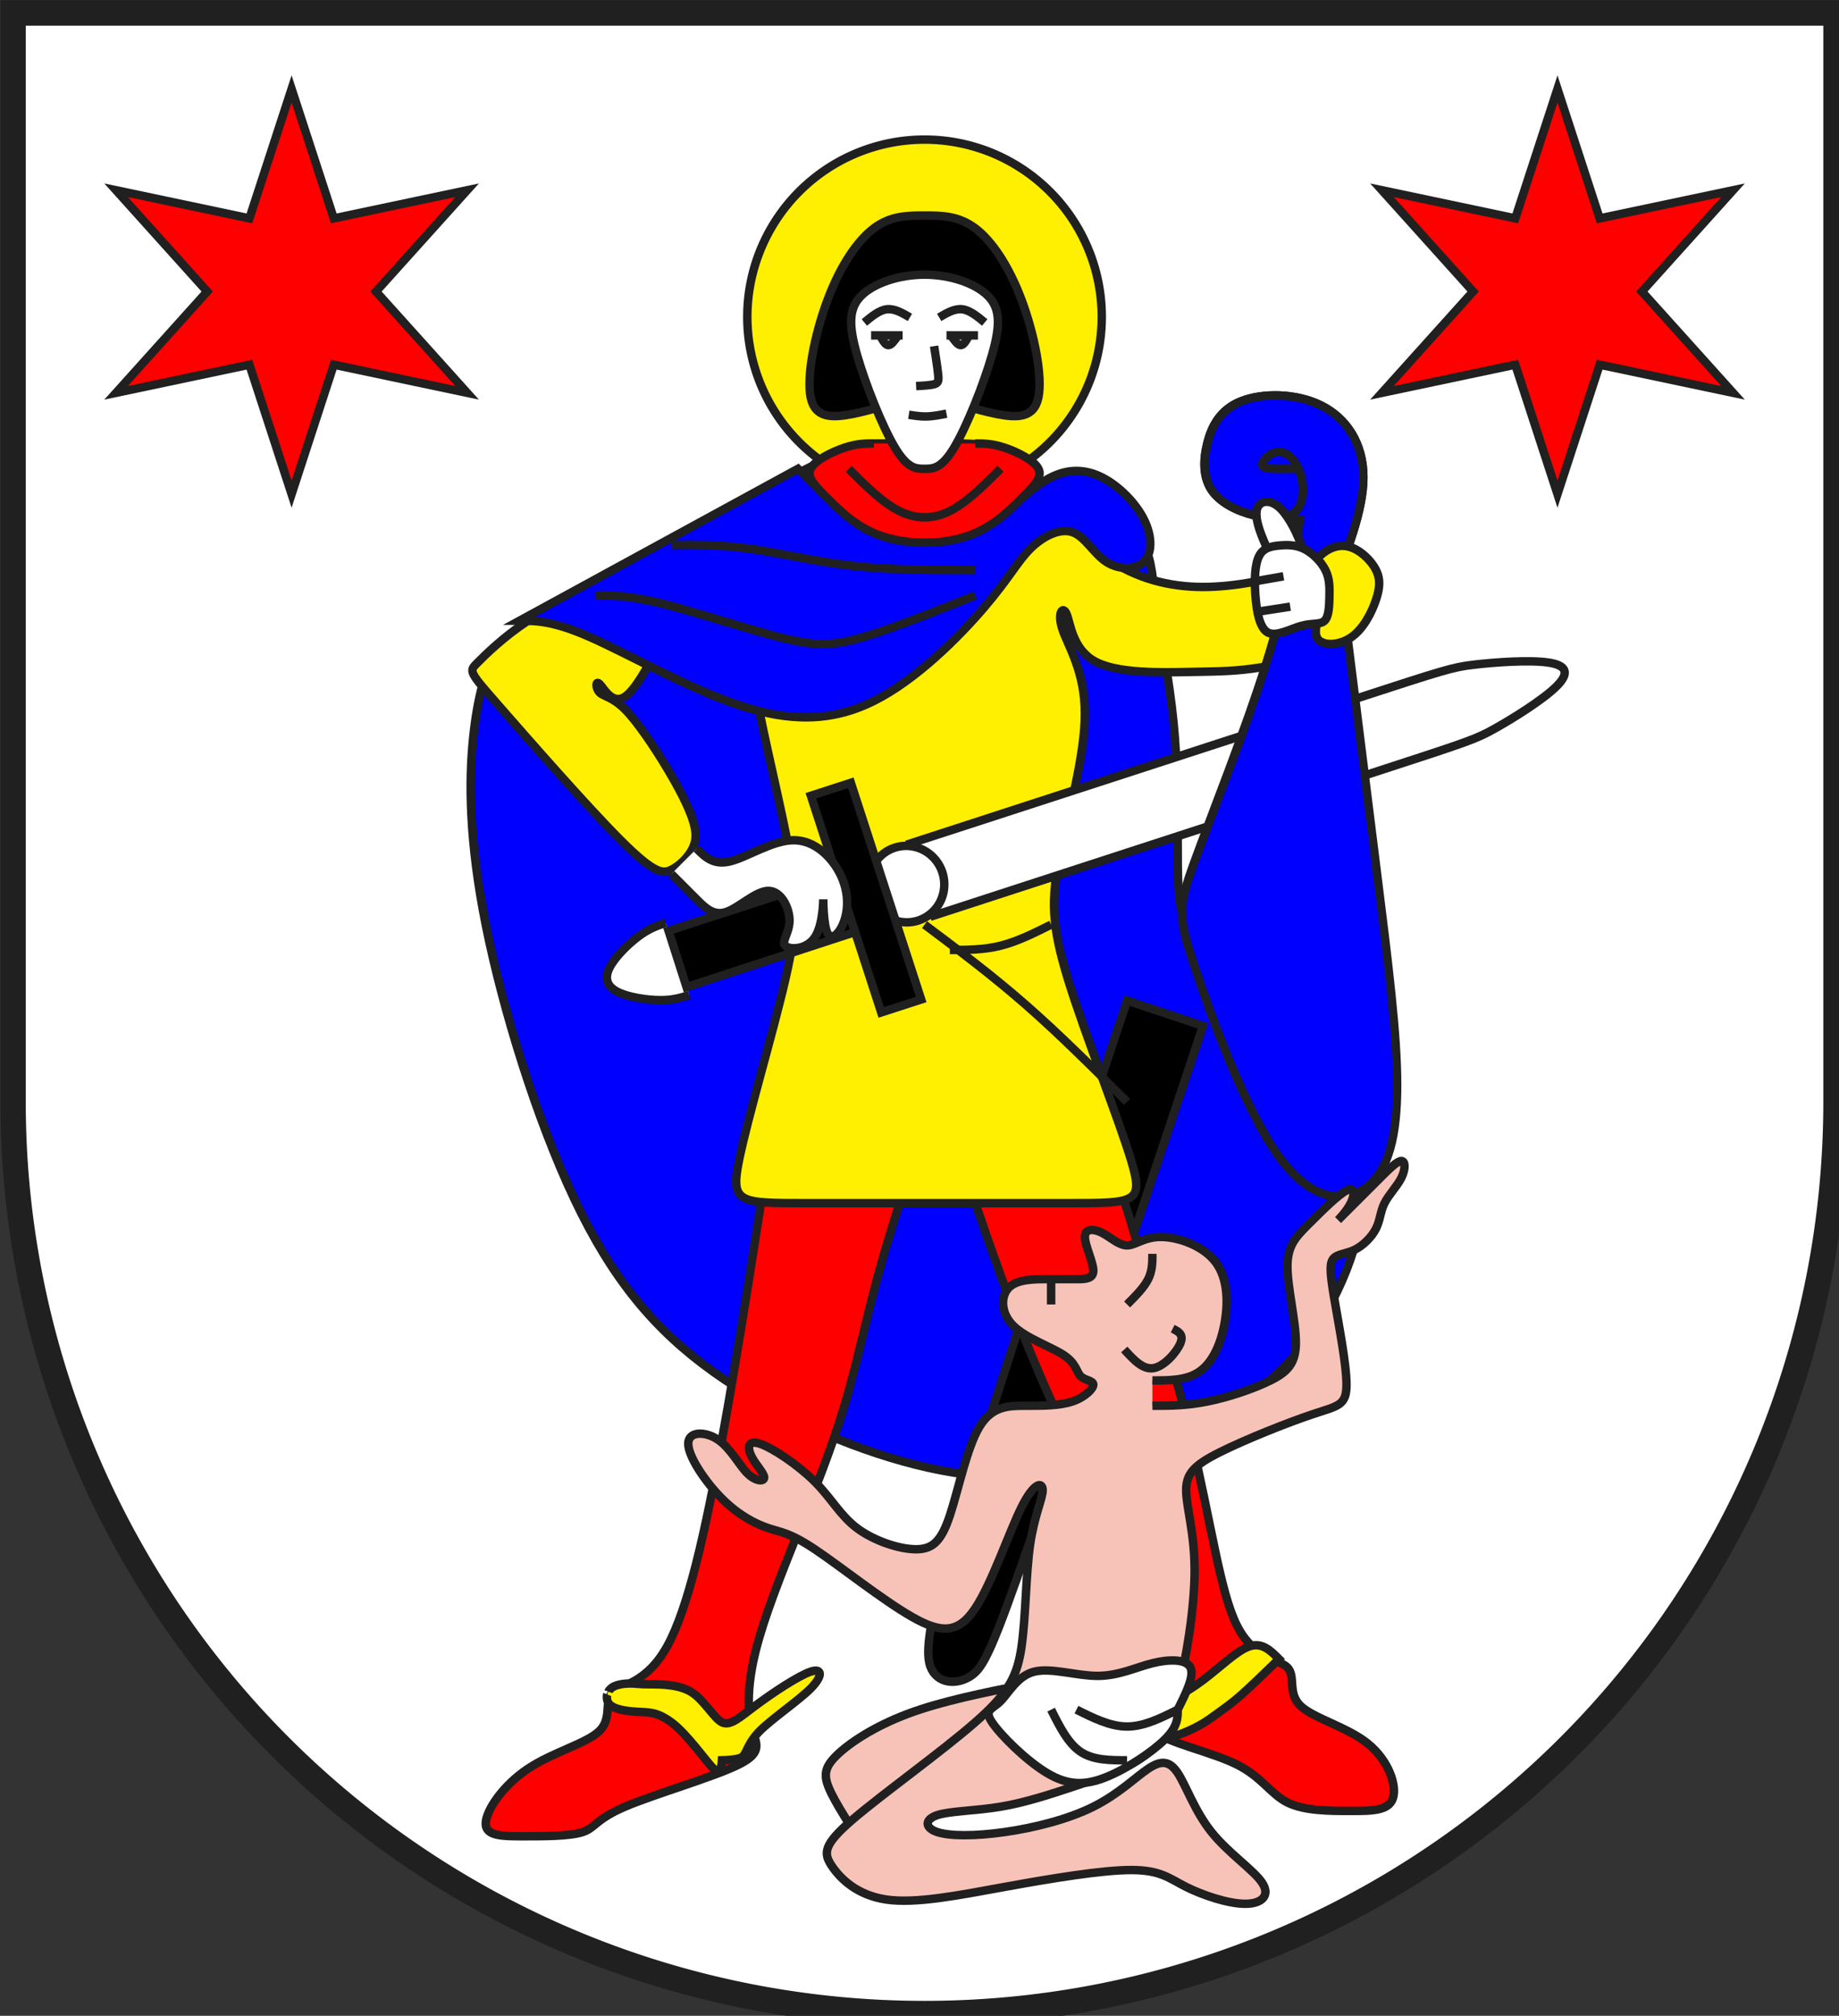 <?xml version="1.0" encoding="iso-8859-1"?>
<!DOCTYPE svg PUBLIC "-//W3C//DTD SVG 1.1//EN" "http://www.w3.org/Graphics/SVG/1.1/DTD/svg11.dtd">
<!-- Auto-generated by fig2svg tool
     Date: Sat Nov  4 17:41:16 2006 -->
<svg xmlns="http://www.w3.org/2000/svg"
     width="438" height="480" viewBox="21 15 438 480">
<rect x="21" y="15" width="438" height="480" fill="#333333" stroke="none"/>
<title>
Wappen Zillis-Reischen (CH-GR)
</title>
<defs>
<clipPath id="clippath">
<path d="M360,4140 A3240,3240 0.0 0 0 6840,4140 L6840,270 L360,270 L360,4140 Z" />
</clipPath>
<style type="text/css">
  <![CDATA[
  .Rand2 { stroke: #202020; stroke-width:30; }
  .Rand6 { stroke: #202020; stroke-width:90; }
  .Schwarz { fill: #000000; }
  .Blau { fill: #0000ff; }
  .Rot { fill: #ff0000; }
  .Gold { fill: #ffef00; }
  .Silber { fill: #ffffff; }
  .Fleisch { fill: #f7c3b8; }
  ]]>
</style>
</defs>
<g stroke="none" stroke-miterlimit="10" stroke-width="10"
   stroke-linecap="butt" stroke-linejoin="miter"
   fill="none" fill-rule="evenodd" transform="scale(0.067)">
<g clip-path="url(#clippath)">
<path id="feld-1" class="Silber"
      d="M-225,-225 L-225,7425 L7425,7425 L7425,-225 L-225,-225 Z" />
<path id="stern-1" class="Rot Rand2"
      d="M1350,540 L1200,1000 L726,900 L1050,1260 L726,1620 L1200,1520
         L1350,1980 L1500,1520 L1974,1620 L1650,1260 L1974,900 L1500,1000
         L1350,540 Z" />
<path id="stern-2" class="Rot Rand2"
      d="M5850,540 L5700,1000 L5226,900 L5550,1260 L5226,1620 L5700,1520
         L5850,1980 L6000,1520 L6474,1620 L6150,1260 L6474,900 L6000,1000
         L5850,540 Z" />
<path id="nimbus-1" class="Gold Rand2"
      d="M4230,1350 A630,630 0.0 0 0 2970,1350 A630,630 0.0 0 0 4230,1350 Z" />
<path id="mantel1-1" class="Blau Rand2"
      d="M2070,2520 C2040,2610 2010,2700 1995,2850
         C1980,3000 1980,3210 2040,3510 C2100,3810 2220,4200 2355,4485
         C2490,4770 2640,4950 2850,5100 C3060,5250 3330,5370 3570,5430
         C3810,5490 4020,5490 4245,5430 C4470,5370 4710,5250 4875,5085
         C5040,4920 5130,4710 5160,4515 C5190,4320 5160,4140 5115,3990
         C5070,3840 5010,3720 4920,3645 C4830,3570 4710,3540 4635,3525
         C4560,3510 4530,3510 4515,3465 C4500,3420 4500,3330 4500,3210
         C4500,3090 4500,2940 4485,2790 C4470,2640 4440,2490 4425,2385
         C4410,2280 4410,2220 4380,2160 C4350,2100 4290,2040 4230,1980" />
<path id="scheide-1" class="Schwarz Rand2"
      d="M4320,3780 C4080,4500 3840,5220 3720,5625
         C3600,6030 3600,6120 3630,6165 C3660,6210 3720,6210 3765,6180
         C3810,6150 3840,6090 3975,5700 C4110,5310 4350,4590 4590,3870
         L4320,3780 Z" />
<path id="bein-1" class="Rot Rand2"
      d="M3060,4230 C3000,4620 2940,5010 2880,5340
         C2820,5670 2760,5940 2685,6075 C2610,6210 2520,6210 2490,6240
         C2460,6270 2490,6330 2445,6375 C2400,6420 2280,6450 2190,6510
         C2100,6570 2040,6660 2040,6705 C2040,6750 2100,6750 2175,6750
         C2250,6750 2340,6750 2385,6735 C2430,6720 2430,6690 2535,6645
         C2640,6600 2850,6540 2940,6495 C3030,6450 3000,6420 2985,6360
         C2970,6300 2970,6210 3000,6090 C3030,5970 3090,5820 3150,5670
         C3210,5520 3270,5370 3315,5220 C3360,5070 3390,4920 3435,4755
         C3480,4590 3540,4410 3600,4230" />
<path id="bein-2" class="Rot Rand2"
      d="M4230,4230 C4350,4620 4470,5010 4545,5325
         C4620,5640 4650,5880 4710,6000 C4770,6120 4860,6120 4890,6150
         C4920,6180 4890,6240 4935,6285 C4980,6330 5100,6360 5175,6420
         C5250,6480 5280,6570 5265,6615 C5250,6660 5190,6660 5115,6660
         C5040,6660 4950,6660 4890,6630 C4830,6600 4800,6540 4710,6495
         C4620,6450 4470,6420 4410,6375 C4350,6330 4380,6270 4395,6240
         C4410,6210 4410,6210 4395,6135 C4380,6060 4350,5910 4290,5745
         C4230,5580 4140,5400 4065,5235 C3990,5070 3930,4920 3870,4755
         C3810,4590 3750,4410 3690,4230" />
<path id="gewand-1" class="Gold Rand2"
      d="M2970,2340 C2970,2430 2970,2520 3000,2685
         C3030,2850 3090,3090 3120,3255 C3150,3420 3150,3510 3105,3705
         C3060,3900 2970,4200 2940,4350 C2910,4500 2940,4500 3180,4500
         C3420,4500 3870,4500 4110,4500 C4350,4500 4380,4500 4335,4350
         C4290,4200 4170,3900 4110,3705 C4050,3510 4050,3420 4080,3270
         C4110,3120 4170,2910 4170,2760 C4170,2610 4110,2520 4090.33,2461
         C4070.67,2402 4091.33,2374 4105,2406
         C4118.67,2438 4125.33,2530 4205,2574
         C4284.67,2618 4437.33,2614 4543.67,2612
         C4650,2610 4710,2610 4800,2595 C4890,2580 5010,2550 5085,2505
         C5160,2460 5190,2400 5190,2340 C5190,2280 5160,2220 5130,2205
         C5100,2190 5070,2220 5040,2235 C5010,2250 4980,2250 4905,2265
         C4830,2280 4710,2310 4590,2310 C4470,2310 4350,2280 4245,2205
         C4140,2130 4050,2010 3990,1935 C3930,1860 3900,1830 3855,1815
         C3810,1800 3750,1800 3690,1800 L3600,1800
         C3540,1800 3480,1800 3435,1800 C3390,1800 3360,1800 3210,1875
         C3060,1950 2790,2100 2595,2205 C2400,2310 2280,2370 2190,2430
         C2100,2490 2040,2550 2010,2580 C1980,2610 1980,2610 2085,2730
         C2190,2850 2400,3090 2520,3210 C2640,3330 2670,3330 2700,3315
         C2730,3300 2760,3270 2775,3240 C2790,3210 2790,3180 2775,3135
         C2760,3090 2730,3030 2685,2955 C2640,2880 2580,2790 2535,2745
         C2490,2700 2460,2700 2445,2685 C2430,2670 2430,2640 2445,2655
         C2460,2670 2490,2730 2535,2700 C2580,2670 2640,2550 2700,2430" />
<path id="glinie1-1" class="Rand2"
      d="M3690,3600 C3750,3600 3810,3600 3870,3585 C3930,3570 3990,3540 4050,3510" />
<path id="glinie1-2" class="Rand2"
      d="M3600,3510 C3720,3600 3840,3690 3960,3795 C4080,3900 4200,4020 4320,4140" />
<path id="schwert1-1" class="Silber Rand2"
      d="M3536,3226 C4164,3022 4792,2818 5120,2711.33
         C5448,2604.67 5476,2595.33 5552,2586.33
         C5628,2577.33 5752,2568.67 5818.33,2578.67
         C5884.67,2588.67 5893.33,2617.33 5845.33,2664.33
         C5797.33,2711.33 5692.67,2776.67 5626,2814
         C5559.33,2851.33 5530.67,2860.67 5202.67,2967.33
         C4874.67,3074 4247.33,3278 3620,3482" />
<path id="schwert1-2" class="Silber Rand2"
      d="M2680,3504 C2651.33,3513.33 2622.67,3522.67 2584.67,3550.67
         C2546.67,3578.67 2499.33,3625.33 2480.33,3663
         C2461.33,3700.67 2470.67,3729.33 2508.33,3748.67
         C2546,3768 2612,3778 2659.33,3778.33 C2706.67,3778.67 2735.33,3769.33 2764,3760" />
<path id="mantel2-1" class="Blau Rand2"
      d="M2160,2430 C2220,2430 2280,2430 2415,2490
         C2550,2550 2760,2670 2940,2730 C3120,2790 3270,2790 3420,2715
         C3570,2640 3720,2490 3810,2385 C3900,2280 3930,2220 3975,2175
         C4020,2130 4080,2100 4125,2115 C4170,2130 4200,2190 4245,2220
         C4290,2250 4350,2250 4380,2220 C4410,2190 4410,2130 4380,2070
         C4350,2010 4290,1950 4230,1920 C4170,1890 4110,1890 4050,1920
         C3990,1950 3930,2010 3892,2040 C3855,2070 3840,2070 3810,2070
         C3780,2070 3735,2070 3668,2085 C3600,2100 3510,2130 3420,2100
         C3330,2070 3240,1980 3150,1890 L2160,2430 Z" />
<path id="schwert2-1" class="Schwarz Rand2"
      d="M3288,3338 L2690,3532 L2754,3732 L3354,3536 L3288,3338 Z" />
<path id="gewand2-1" class="Rot Rand2"
      d="M3420,1800 C3390,1800 3360,1800 3315,1815
         C3270,1830 3210,1860 3195,1890 C3180,1920 3210,1950 3255,1995
         C3300,2040 3360,2100 3450,2130 C3540,2160 3660,2160 3750,2130
         C3840,2100 3900,2040 3945,1995 C3990,1950 4020,1920 4005,1890
         C3990,1860 3930,1830 3885,1815 C3840,1800 3810,1800 3780,1800" />
<path id="mantel3-1" class="Blau Rand2"
      d="M4950,1980 C4920,2160 4890,2340 4815,2580
         C4740,2820 4620,3120 4560,3285 C4500,3450 4500,3480 4560,3660
         C4620,3840 4740,4170 4860,4335 C4980,4500 5100,4500 5175,4440
         C5250,4380 5280,4260 5280,4080 C5280,3900 5250,3660 5205,3300
         C5160,2940 5100,2460 5040,1980" />
<path id="sporn-1" class="Gold Rand2"
      d="M2476,6236 C2476,6236 2477.11,6232.92 2482.69,6227.06
         C2488.26,6221.21 2497.67,6214.33 2520,6210
         C2542.33,6205.67 2562.70,6206.86 2576.31,6208.10
         C2589.93,6209.34 2604.38,6210 2625,6210
         C2645.62,6210 2671.88,6210 2700,6214.16
         C2728.12,6218.32 2754.38,6226.25 2775,6240
         C2795.62,6253.75 2814.70,6276.03 2832.92,6297.92
         C2851.14,6319.81 2866.25,6338.12 2880,6345
         C2893.75,6351.88 2908.86,6348.67 2929.16,6336.68
         C2949.46,6324.70 2972,6305.62 3000,6285
         C3028,6264.38 3064.89,6238.12 3102.92,6214.16
         C3140.95,6190.19 3174.38,6171.88 3195,6165
         C3215.62,6158.12 3227.53,6161.33 3227.53,6173.32
         C3227.53,6185.30 3215.62,6204.38 3195,6225
         C3174.38,6245.62 3140.95,6271.88 3105,6300
         C3069.05,6328.12 3035.62,6354.38 3015,6375
         C2994.38,6395.62 2982.47,6414.70 2974.16,6430.84
         C2965.84,6446.98 2961.88,6458.12 2955,6465
         C2948.12,6471.88 2936.64,6475.20 2916.64,6477.42
         C2896.63,6479.63 2880,6480 2880,6480
         C2880,6480 2879.25,6495.51 2874.83,6508.89
         C2870.41,6522.26 2863.75,6523.75 2850,6510
         C2836.25,6496.25 2813.97,6466.79 2785.84,6432.92
         C2757.72,6399.05 2728,6365.62 2700,6345
         C2672,6324.38 2649.97,6314.68 2625.04,6310.95
         C2600.10,6307.21 2558,6309 2520,6300
         C2482,6291 2473.77,6276.73 2471.62,6264.56 C2469.48,6252.40 2472,6246 2472,6246" />
<path id="sporn-2" class="Gold Rand2"
      d="M4410,6300 C4470,6270 4530,6240 4590,6195
         C4650,6150 4710,6090 4755,6075 C4800,6060 4830,6090 4860,6120
         C4860,6120 4825.99,6153.64 4781.55,6195.86
         C4737.12,6238.09 4708,6264.38 4680,6285
         C4652,6305.62 4631.04,6321.19 4608.11,6336.91
         C4585.18,6352.62 4545,6375 4500,6390
         C4455,6405 4435.66,6402.77 4424.06,6398.44 C4412.46,6394.10 4410,6390 4410,6390" />
<path id="glinie2-1" class="Rand2"
      d="M3330,1890 C3390,1950 3450,2010 3510,2040
         C3570,2070 3630,2070 3690,2040 C3750,2010 3810,1950 3870,1890" />
<path id="mantel4-1" class="Blau Rand2"
      d="M5040,2340 C5100,2190 5160,2040 5160,1920
         C5160,1800 5100,1710 5010,1665 C4920,1620 4800,1620 4725,1650
         C4650,1680 4620,1740 4605,1800 C4590,1860 4590,1920 4620,1965
         C4650,2010 4710,2040 4770,2055 C4830,2070 4890,2070 4950,2070" />
<path id="glinie3-1" class="Rand2"
      d="M2430,2340 C2490,2340 2550,2340 2670,2370
         C2790,2400 2970,2460 3090,2490 C3210,2520 3270,2520 3375,2490
         C3480,2460 3630,2400 3780,2340" />
<path id="glinie3-2" class="Rand2"
      d="M2700,2160 C2790,2160 2880,2160 2985,2175
         C3090,2190 3210,2220 3345,2235 C3480,2250 3630,2250 3780,2250" />
<path id="glinie3-3" class="Rand2"
      d="M5040,2340 C5100,2190 5160,2040 5160,1920
         C5160,1800 5100,1710 5010,1665 C4920,1620 4800,1620 4725,1650
         C4650,1680 4620,1740 4605,1800 C4590,1860 4590,1920 4620,1965
         C4650,2010 4710,2040 4770,2055 C4830,2070 4890,2070 4920,2040
         C4950,2010 4950,1950 4935,1905 C4920,1860 4890,1830 4860,1830
         C4830,1830 4800,1860 4800,1875 C4800,1890 4830,1890 4856,1890
         C4883,1890 4906,1890 4929,1890" />
<path id="schwert3-1" class="Silber Rand2"
      d="M3578.02,3495.35 A136,134 72.0 0 0 3493.98,3236.65
         A136,134 72.0 0 0 3578.02,3495.35 Z" />
<path id="gewand3-1" class="Gold Rand2"
      d="M5040,2175 C5010,2190 4980,2220 4980,2250
         C4980,2280 5010,2310 5010,2355 C5010,2400 4980,2460 4995,2490
         C5010,2520 5070,2520 5115,2490 C5160,2460 5190,2400 5205,2355
         C5220,2310 5220,2280 5205,2250 C5190,2220 5160,2190 5130,2175
         C5100,2160 5070,2160 5040,2175 Z" />
<path id="schwert4-1" class="Schwarz Rand2"
      d="M3338,3006 L3196,3052 L3446,3822 L3588,3776 L3338,3006 Z" />
<path id="hand1-1" class="Silber Rand2"
      d="M4956,2272 C4956,2242 4956,2212 4941,2167
         C4926,2122 4896,2062 4866,2032 C4836,2002 4806,2002 4791,2017
         C4776,2032 4776,2062 4791,2107 C4806,2152 4836,2212 4866,2272" />
<path id="hand1-2" class="Silber Rand2"
      d="M2790,3240 C2820,3270 2850,3300 2910,3285
         C2970,3270 3060,3210 3135,3210 C3210,3210 3270,3270 3300,3330
         C3330,3390 3330,3450 3315,3495 C3300,3540 3270,3570 3255,3540
         C3240,3510 3240,3420 3240,3420 C3240,3420 3240,3510 3210,3555
         C3180,3600 3120,3600 3105,3585 C3090,3570 3120,3540 3120,3495
         C3120,3450 3090,3390 3045,3390 C3000,3390 2940,3450 2895,3465
         C2850,3480 2820,3450 2790,3420 C2760,3390 2730,3360 2700,3330" />
<path id="haar-1" class="Schwarz Rand2"
      d="M3600,1620 C3690,1650 3780,1680 3855,1695
         C3930,1710 3990,1710 4005,1635 C4020,1560 3990,1410 3945,1290
         C3900,1170 3840,1080 3780,1035 C3720,990 3660,990 3600,990
         C3540,990 3480,990 3420,1035 C3360,1080 3300,1170 3255,1290
         C3210,1410 3180,1560 3195,1635 C3210,1710 3270,1710 3345,1695
         C3420,1680 3510,1650 3600,1620 Z" />
<path id="gesicht-1" class="Silber Rand2"
      d="M3495,1815 C3540,1890 3570,1890 3600,1890
         C3630,1890 3660,1890 3705,1815 C3750,1740 3810,1590 3840,1485
         C3870,1380 3870,1320 3825,1275 C3780,1230 3690,1200 3600,1200
         C3510,1200 3420,1230 3375,1275 C3330,1320 3330,1380 3360,1485
         C3390,1590 3450,1740 3495,1815 Z" />
<path id="gesicht-linie-1" class="Rand2"
      d="M3506,1416 C3494,1433.33 3482,1450.67 3471.33,1450.67
         C3460.67,1450.67 3451.33,1433.33 3442,1416" />
<path id="gesicht-linie-2" class="Rand2"
      d="M3548,1352 C3520.67,1336 3493.33,1320 3466.33,1323
         C3439.33,1326 3412.67,1348 3386,1370" />
<path id="gesicht-linie-3" class="Rand2" d="M3522,1416 L3410,1416" />
<path id="gesicht-linie-4" class="Rand2" d="M3678,1416 L3790,1416" />
<path id="gesicht-linie-5" class="Rand2"
      d="M3694,1416 C3706,1433.33 3718,1450.67 3728.67,1450.67
         C3739.33,1450.67 3748.67,1433.33 3758,1416" />
<path id="gesicht-linie-6" class="Rand2"
      d="M3652,1352 C3679.33,1336 3706.67,1320 3733.67,1323
         C3760.67,1326 3787.33,1348 3814,1370" />
<path id="gesicht-linie-7" class="Rand2"
      d="M3634,1454 C3640,1492.67 3646,1531.33 3648.33,1554.33
         C3650.67,1577.33 3649.33,1584.67 3635.67,1589
         C3622,1593.33 3596,1594.67 3570,1596" />
<path id="gesicht-linie-8" class="Rand2"
      d="M3544,1698 C3565.33,1701.33 3586.67,1704.67 3609,1704
         C3631.33,1703.33 3654.67,1698.67 3678,1694" />
<path id="hand2-1" class="Silber Rand2"
      d="M5039.33,2343.67 C5040,2310 5040,2280 5025,2250
         C5010,2220 4980,2190 4950,2175 C4920,2160 4890,2160 4861,2162.67
         C4832,2165.33 4804,2170.67 4789,2200.67
         C4774,2230.67 4772,2285.33 4776.33,2342
         C4780.67,2398.67 4791.33,2457.33 4821.33,2472.33
         C4851.33,2487.33 4900.67,2458.67 4939.67,2448
         C4978.67,2437.33 5007.33,2444.67 5022.33,2429.67
         C5037.33,2414.67 5038.67,2377.33 5039.33,2343.67 Z" />
<path id="hlinie-1" class="Rand2" d="M4762,2292 L4876,2272" />
<path id="hlinie-2" class="Rand2" d="M4770,2400 L4900,2380" />
<path id="bettler1-1" class="Fleisch Rand2"
      d="M3960,6210 C3810,6240 3660,6270 3540,6315
         C3420,6360 3330,6420 3285,6465 C3240,6510 3240,6540 3270,6600
         C3300,6660 3360,6750 3420,6840" />
<path id="bettler2-1" class="Fleisch Rand2"
      d="M4410,5130 C4470,5130 4530,5130 4575,5100
         C4620,5070 4650,5010 4665,4935 C4680,4860 4680,4770 4635,4710
         C4590,4650 4500,4620 4440,4620 C4380,4620 4350,4650 4320,4650
         C4290,4650 4260,4620 4230,4605 C4200,4590 4170,4590 4170,4620
         C4170,4650 4200,4710 4200,4740 C4200,4770 4170,4770 4140,4770
         C4110,4770 4080,4770 4035,4770 C3990,4770 3930,4770 3900,4800
         C3870,4830 3870,4890 3915,4935 C3960,4980 4050,5010 4095,5040
         C4140,5070 4140,5100 4155,5115 C4170,5130 4200,5130 4200,5145
         C4200,5160 4170,5190 4125,5205 C4080,5220 4020,5220 3960,5220
         C3900,5220 3840,5220 3795,5295 C3750,5370 3720,5520 3690,5610
         C3660,5700 3630,5730 3570,5730 C3510,5730 3420,5700 3360,5655
         C3300,5610 3270,5550 3210,5490 C3150,5430 3060,5370 3015,5355
         C2970,5340 2970,5370 2985,5400 C3000,5430 3030,5460 3030,5475
         C3030,5490 3000,5490 2970,5460 C2940,5430 2910,5370 2865,5340
         C2820,5310 2760,5310 2760,5355 C2760,5400 2820,5490 2880,5550
         C2940,5610 3000,5640 3045,5655 C3090,5670 3120,5670 3210,5730
         C3300,5790 3450,5910 3555,5970 C3660,6030 3720,6030 3780,5940
         C3840,5850 3900,5670 3945,5580 C3990,5490 4020,5490 4020,5520
         C4020,5550 3990,5610 3975,5715 C3960,5820 3960,5970 3945,6075
         C3930,6180 3900,6240 3780,6345 C3660,6450 3450,6600 3345,6690
         C3240,6780 3240,6810 3270,6855 C3300,6900 3360,6960 3465,6975
         C3570,6990 3720,6960 3885,6930 C4050,6900 4230,6870 4335,6870
         C4440,6870 4470,6900 4530,6930 C4590,6960 4680,6990 4740,6990
         C4800,6990 4830,6960 4800,6915 C4770,6870 4680,6810 4620,6735
         C4560,6660 4530,6570 4500,6525 C4470,6480 4440,6480 4395,6510
         C4350,6540 4290,6600 4200,6645 C4110,6690 3990,6720 3885,6735
         C3780,6750 3690,6750 3645,6735 C3600,6720 3600,6690 3645,6675
         C3690,6660 3780,6660 3870,6645 C3960,6630 4050,6600 4140,6570
         C4230,6540 4320,6510 4380,6465 C4440,6420 4470,6360 4500,6240
         C4530,6120 4560,5940 4560,5805 C4560,5670 4530,5580 4530,5520
         C4530,5460 4560,5430 4650,5385 C4740,5340 4890,5280 4980,5250
         C5070,5220 5100,5220 5100,5145 C5100,5070 5070,4920 5055,4830
         C5040,4740 5040,4710 5055,4695 C5070,4680 5100,4680 5130,4665
         C5160,4650 5190,4620 5205,4590 C5220,4560 5220,4530 5235,4500
         C5250,4470 5280,4440 5295,4410 C5310,4380 5310,4350 5295,4350
         C5280,4350 5250,4380 5220,4410 C5190,4440 5160,4470 5130,4500
         C5100,4530 5070,4560 5070,4560 C5070,4560 5100,4530 5115,4500
         C5130,4470 5130,4440 5100,4455 C5070,4470 5010,4530 4965,4575
         C4920,4620 4890,4650 4890,4725 C4890,4800 4920,4920 4920,4995
         C4920,5070 4890,5100 4830,5130 C4770,5160 4680,5190 4605,5205
         C4530,5220 4470,5220 4410,5220" />
<path id="tuch-1" class="Silber Rand2"
      d="M4500,6300 C4530,6240 4560,6180 4545,6150
         C4530,6120 4470,6120 4410,6135 C4350,6150 4290,6180 4215,6180
         C4140,6180 4050,6150 3990,6165 C3930,6180 3900,6240 3870,6270
         C3840,6300 3810,6300 3840,6345 C3870,6390 3960,6480 4035,6525
         C4110,6570 4170,6570 4245,6540 C4320,6510 4410,6450 4455,6405
         C4500,6360 4500,6330 4500,6300 Z" />
<path id="blinie-1" class="Rand2"
      d="M4050,6300 C4080,6360 4110,6420 4155,6450 C4200,6480 4260,6480 4320,6480" />
<path id="blinie-2" class="Rand2"
      d="M4140,6300 C4200,6330 4260,6360 4320,6360 C4380,6360 4440,6330 4500,6300" />
<path id="blinie-3" class="Rand2" d="M4050,4770 L4050,4860" />
<path id="blinie-4" class="Rand2"
      d="M4310,5020 C4343.33,5056.67 4376.67,5093.33 4415.33,5086
         C4454,5078.67 4498,5027.33 4510,4996.67 C4522,4966 4502,4956 4482,4946" />
<path id="blinie-5" class="Rand2"
      d="M4410,4680 C4410,4710 4410,4740 4395,4770 C4380,4800 4350,4830 4320,4860" />
</g>
<path id="clip-boundary" class="Rand6"
      d="M360,4140 A3240,3240 0.0 0 0 6840,4140 L6840,270 L360,270 L360,4140 Z" />
</g>
</svg>
